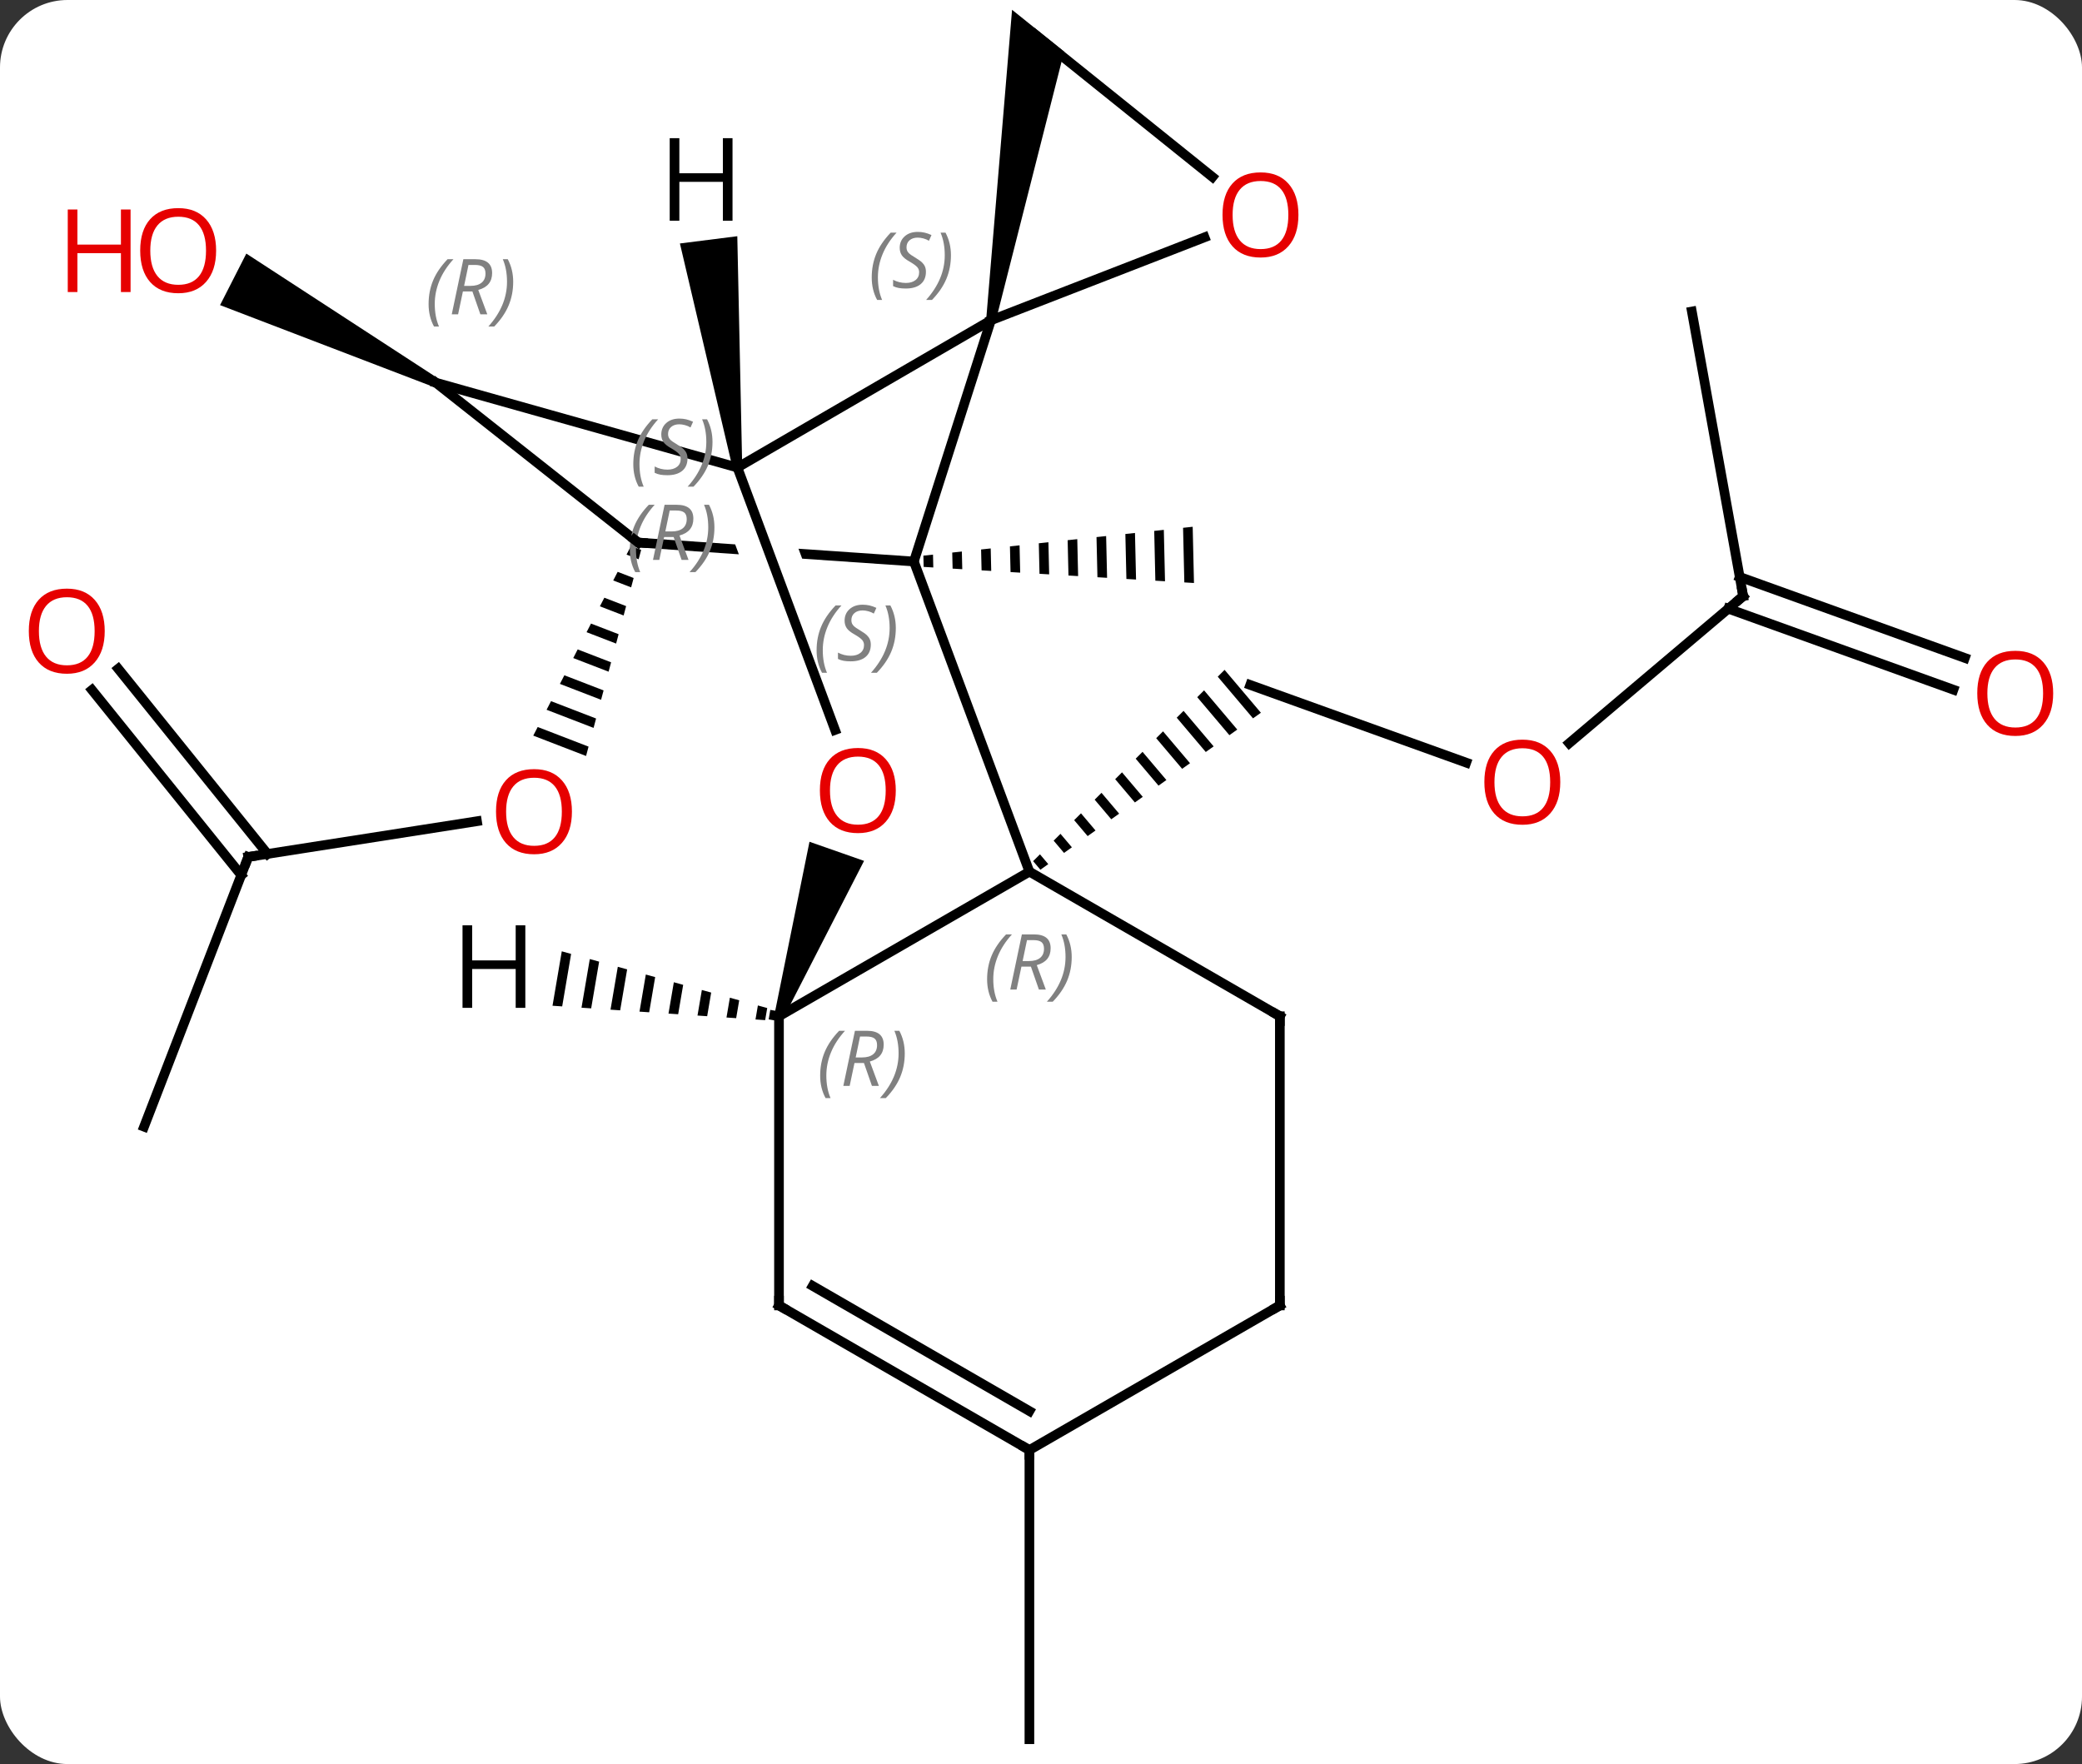 <svg width="216" viewBox="0 0 216 183" style="fill-opacity:1; color-rendering:auto; color-interpolation:auto; text-rendering:auto; stroke:black; stroke-linecap:square; stroke-miterlimit:10; shape-rendering:auto; stroke-opacity:1; fill:black; stroke-dasharray:none; font-weight:normal; stroke-width:1; font-family:'Open Sans'; font-style:normal; stroke-linejoin:miter; font-size:12; stroke-dashoffset:0; image-rendering:auto;" height="183" class="cas-substance-image" xmlns:xlink="http://www.w3.org/1999/xlink" xmlns="http://www.w3.org/2000/svg"><rect x="0" y="0" width="216" height="183" fill="#333333" stroke="none"/><svg class="cas-substance-single-component"><rect y="0" x="0" width="216" stroke="none" ry="7" rx="7" height="183" fill="white" class="cas-substance-group"/><svg y="0" x="0" width="216" viewBox="0 0 216 183" style="fill:black;" height="183" class="cas-substance-single-component-image"><svg><g><clipPath id="clipPath_c683e2ae7c7744b2b3656b0cb5ef33131" clipPathUnits="userSpaceOnUse"><path d="M-44.161 -55.928 L-46.907 -16.023 L-23.883 -14.438 L-23.883 -14.438 L-35.613 -45.965 L-29.99 -48.058 L-17.313 -13.986 L-17.313 -13.986 L-10.82 -13.54 L-8.074 -53.445 L-44.161 -55.928 Z"/></clipPath><g transform="translate(108,92)" style="text-rendering:geometricPrecision; color-rendering:optimizeQuality; color-interpolation:linearRGB; stroke-linecap:butt; image-rendering:optimizeQuality;"><path style="stroke:none;" d="M-11.204 -34.464 L-12.202 -34.357 L-12.202 -34.357 L-12.175 -33.191 L-12.175 -33.191 L-11.174 -33.131 L-11.174 -33.131 L-11.204 -34.464 ZM-8.211 -34.785 L-9.209 -34.678 L-9.209 -34.678 L-9.17 -33.012 L-9.17 -33.012 L-8.168 -32.952 L-8.168 -32.952 L-8.211 -34.785 ZM-5.217 -35.106 L-6.215 -34.999 L-6.215 -34.999 L-6.165 -32.833 L-6.165 -32.833 L-5.164 -32.773 L-5.164 -32.773 L-5.217 -35.106 ZM-2.224 -35.427 L-3.222 -35.32 L-3.222 -35.32 L-3.16 -32.654 L-3.16 -32.654 L-2.159 -32.594 L-2.159 -32.594 L-2.224 -35.427 ZM0.77 -35.748 L-0.228 -35.641 L-0.228 -35.641 L-0.155 -32.475 L-0.155 -32.475 L0.846 -32.416 L0.846 -32.416 L0.77 -35.748 ZM3.763 -36.069 L2.765 -35.962 L2.765 -35.962 L2.85 -32.296 L2.85 -32.296 L3.851 -32.237 L3.851 -32.237 L3.763 -36.069 ZM6.757 -36.39 L5.759 -36.283 L5.759 -36.283 L5.855 -32.118 L5.855 -32.118 L6.856 -32.058 L6.856 -32.058 L6.757 -36.39 ZM9.75 -36.711 L8.752 -36.604 L8.752 -36.604 L8.86 -31.939 L8.86 -31.939 L9.861 -31.879 L9.861 -31.879 L9.75 -36.711 ZM12.743 -37.032 L11.746 -36.925 L11.746 -36.925 L11.864 -31.76 L11.864 -31.76 L12.866 -31.7 L12.866 -31.7 L12.743 -37.032 ZM15.737 -37.353 L14.739 -37.246 L14.739 -37.246 L14.87 -31.581 L14.87 -31.581 L15.871 -31.521 L15.871 -31.521 L15.737 -37.353 Z"/><line y2="-12.884" y1="-20.943" x2="44.115" x1="21.708" style="fill:none;"/><path style="stroke:none;" d="M19.046 -22.51 L18.337 -21.801 L21.996 -17.479 L21.996 -17.479 L22.813 -18.06 L19.046 -22.51 ZM16.918 -20.384 L16.209 -19.675 L16.209 -19.675 L19.545 -15.734 L20.362 -16.315 L20.362 -16.315 L16.918 -20.384 ZM14.79 -18.257 L14.081 -17.549 L17.094 -13.989 L17.094 -13.989 L17.911 -14.57 L14.79 -18.257 ZM12.662 -16.131 L11.952 -15.422 L14.643 -12.244 L14.643 -12.244 L15.46 -12.826 L15.46 -12.826 L12.662 -16.131 ZM10.534 -14.005 L9.824 -13.296 L9.824 -13.296 L12.192 -10.499 L13.009 -11.081 L13.009 -11.081 L10.534 -14.005 ZM8.405 -11.879 L7.696 -11.17 L7.696 -11.17 L9.741 -8.754 L10.558 -9.336 L10.558 -9.336 L8.405 -11.879 ZM6.277 -9.753 L5.568 -9.044 L5.568 -9.044 L7.29 -7.01 L8.107 -7.591 L8.107 -7.591 L6.277 -9.753 ZM4.149 -7.627 L3.44 -6.918 L4.839 -5.265 L4.839 -5.265 L5.656 -5.846 L5.656 -5.846 L4.149 -7.627 ZM2.021 -5.5 L1.312 -4.792 L1.312 -4.792 L2.388 -3.52 L2.388 -3.52 L3.205 -4.102 L3.205 -4.102 L2.021 -5.5 ZM-0.107 -3.374 L-0.817 -2.666 L-0.817 -2.666 L-0.063 -1.775 L-0.063 -1.775 L0.754 -2.357 L0.754 -2.357 L-0.107 -3.374 Z"/><line y2="-30.159" y1="-14.901" x2="72.846" x1="54.797" style="fill:none;"/><line y2="-59.685" y1="-30.159" x2="67.524" x1="72.846" style="fill:none;"/><line y2="-20.451" y1="-28.854" x2="94.661" x1="71.303" style="fill:none;"/><line y2="-23.744" y1="-32.148" x2="95.846" x1="72.487" style="fill:none;"/><line y2="-3.102" y1="-6.808" x2="-82.245" x1="-58.516" style="fill:none;"/><path style="stroke:none;" d="M-42.537 -35.36 L-42.998 -34.466 L-42.998 -34.466 L-41.743 -33.982 L-41.483 -34.954 L-42.537 -35.36 ZM-43.919 -32.678 L-44.38 -31.783 L-44.38 -31.783 L-42.522 -31.067 L-42.262 -32.038 L-42.262 -32.038 L-43.919 -32.678 ZM-45.302 -29.995 L-45.763 -29.101 L-43.301 -28.151 L-43.301 -28.151 L-43.042 -29.123 L-43.042 -29.123 L-45.302 -29.995 ZM-46.685 -27.312 L-47.145 -26.418 L-44.081 -25.236 L-43.821 -26.208 L-43.821 -26.208 L-46.685 -27.312 ZM-48.067 -24.63 L-48.528 -23.735 L-48.528 -23.735 L-44.86 -22.32 L-44.6 -23.292 L-44.6 -23.292 L-48.067 -24.63 ZM-49.45 -21.947 L-49.911 -21.053 L-49.911 -21.053 L-45.64 -19.405 L-45.38 -20.377 L-45.38 -20.377 L-49.45 -21.947 ZM-50.833 -19.264 L-51.294 -18.37 L-51.294 -18.37 L-46.419 -16.49 L-46.419 -16.49 L-46.159 -17.462 L-46.159 -17.462 L-50.833 -19.264 ZM-52.215 -16.582 L-52.676 -15.688 L-52.676 -15.688 L-47.198 -13.575 L-47.198 -13.575 L-46.939 -14.546 L-46.939 -14.546 L-52.215 -16.582 Z"/><line y2="24.882" y1="-3.102" x2="-93.054" x1="-82.245" style="fill:none;"/><line y2="-22.624" y1="-3.414" x2="-95.735" x1="-80.249" style="fill:none;"/><line y2="-20.427" y1="-1.217" x2="-98.46" x1="-82.973" style="fill:none;"/><path style="stroke:none;" d="M-62.563 -52.751 L-63.017 -51.86 L-85.17 -60.347 L-82.444 -65.693 Z"/><line y2="58.425" y1="88.425" x2="-1.203" x1="-1.203" style="fill:none;"/><line y2="-33.75" y1="-58.776" x2="-13.188" x1="-5.193" style="fill:none;"/><line y2="-43.497" y1="-58.776" x2="-31.494" x1="-5.193" style="fill:none;"/><path style="stroke:none;" d="M-4.699 -58.7 L-5.687 -58.852 L-3.002 -90.985 L2.399 -86.645 Z"/><line y2="-67.383" y1="-58.776" x2="16.968" x1="-5.193" style="fill:none;"/><line y2="-1.575" y1="-33.75" x2="-1.203" x1="-13.188" style="fill:none;"/><line y2="-35.718" y1="-33.75" x2="-41.793" x1="-13.188" style="fill:none; clip-path:url(#clipPath_c683e2ae7c7744b2b3656b0cb5ef33131);"/><line y2="-52.305" y1="-43.497" x2="-62.79" x1="-31.494" style="fill:none;"/><line y2="-16.275" y1="-43.497" x2="-21.365" x1="-31.494" style="fill:none;"/><line y2="-73.64" y1="-88.425" x2="17.787" x1="-0.615" style="fill:none;"/><line y2="13.425" y1="-1.575" x2="-27.183" x1="-1.203" style="fill:none;"/><line y2="13.425" y1="-1.575" x2="24.78" x1="-1.203" style="fill:none;"/><line y2="-52.305" y1="-35.718" x2="-62.79" x1="-41.793" style="fill:none;"/><path style="stroke:none;" d="M-26.711 13.59 L-27.655 13.26 L-24.019 -4.677 L-18.357 -2.693 Z"/><line y2="43.425" y1="13.425" x2="-27.183" x1="-27.183" style="fill:none;"/><line y2="43.425" y1="13.425" x2="24.78" x1="24.78" style="fill:none;"/><line y2="58.425" y1="43.425" x2="-1.203" x1="-27.183" style="fill:none;"/><line y2="54.383" y1="41.404" x2="-1.203" x1="-23.683" style="fill:none;"/><line y2="58.425" y1="43.425" x2="-1.203" x1="24.78" style="fill:none;"/><path style="stroke:none;" d="M-30.998 -43.56 L-31.99 -43.434 L-37.461 -66.743 L-31.508 -67.496 Z"/><path style="stroke:none;" d="M-49.717 6.689 L-50.679 12.335 L-50.679 12.335 L-49.676 12.403 L-49.676 12.403 L-48.749 6.957 L-49.717 6.689 ZM-46.811 7.492 L-47.671 12.538 L-47.671 12.538 L-46.668 12.606 L-46.668 12.606 L-45.842 7.759 L-45.842 7.759 L-46.811 7.492 ZM-43.905 8.294 L-44.662 12.742 L-44.662 12.742 L-43.66 12.81 L-43.66 12.81 L-42.936 8.561 L-43.905 8.294 ZM-40.998 9.096 L-41.654 12.945 L-40.651 13.013 L-40.651 13.013 L-40.029 9.363 L-40.998 9.096 ZM-38.092 9.898 L-38.646 13.149 L-37.643 13.216 L-37.643 13.216 L-37.123 10.165 L-38.092 9.898 ZM-35.185 10.7 L-35.637 13.352 L-34.634 13.42 L-34.634 13.42 L-34.217 10.968 L-34.217 10.968 L-35.185 10.7 ZM-32.279 11.502 L-32.629 13.555 L-32.629 13.555 L-31.626 13.623 L-31.31 11.77 L-31.31 11.77 L-32.279 11.502 ZM-29.373 12.305 L-29.62 13.759 L-29.62 13.759 L-28.618 13.827 L-28.618 13.827 L-28.404 12.572 L-28.404 12.572 L-29.373 12.305 Z"/></g><g transform="translate(108,92)" style="fill:rgb(230,0,0); text-rendering:geometricPrecision; color-rendering:optimizeQuality; image-rendering:optimizeQuality; font-family:'Open Sans'; stroke:rgb(230,0,0); color-interpolation:linearRGB;"><path style="stroke:none;" d="M53.873 -10.861 Q53.873 -8.799 52.833 -7.619 Q51.794 -6.439 49.951 -6.439 Q48.06 -6.439 47.029 -7.604 Q45.998 -8.768 45.998 -10.877 Q45.998 -12.971 47.029 -14.119 Q48.06 -15.268 49.951 -15.268 Q51.81 -15.268 52.841 -14.096 Q53.873 -12.924 53.873 -10.861 ZM47.044 -10.861 Q47.044 -9.127 47.787 -8.221 Q48.529 -7.314 49.951 -7.314 Q51.373 -7.314 52.099 -8.213 Q52.826 -9.111 52.826 -10.861 Q52.826 -12.596 52.099 -13.486 Q51.373 -14.377 49.951 -14.377 Q48.529 -14.377 47.787 -13.479 Q47.044 -12.58 47.044 -10.861 Z"/></g><g transform="translate(108,92)" style="stroke-linecap:butt; text-rendering:geometricPrecision; color-rendering:optimizeQuality; image-rendering:optimizeQuality; font-family:'Open Sans'; color-interpolation:linearRGB; stroke-miterlimit:5;"><path style="fill:none;" d="M72.464 -29.836 L72.846 -30.159 L72.757 -30.651"/><path style="fill:rgb(230,0,0); stroke:none;" d="M105.01 -20.074 Q105.01 -18.012 103.971 -16.832 Q102.932 -15.652 101.089 -15.652 Q99.198 -15.652 98.167 -16.817 Q97.135 -17.981 97.135 -20.09 Q97.135 -22.184 98.167 -23.332 Q99.198 -24.481 101.089 -24.481 Q102.948 -24.481 103.979 -23.309 Q105.01 -22.137 105.01 -20.074 ZM98.182 -20.074 Q98.182 -18.34 98.925 -17.434 Q99.667 -16.527 101.089 -16.527 Q102.51 -16.527 103.237 -17.426 Q103.964 -18.324 103.964 -20.074 Q103.964 -21.809 103.237 -22.699 Q102.51 -23.59 101.089 -23.59 Q99.667 -23.59 98.925 -22.692 Q98.182 -21.793 98.182 -20.074 Z"/><path style="fill:rgb(230,0,0); stroke:none;" d="M-48.664 -7.801 Q-48.664 -5.739 -49.704 -4.559 Q-50.743 -3.379 -52.586 -3.379 Q-54.477 -3.379 -55.508 -4.543 Q-56.539 -5.708 -56.539 -7.817 Q-56.539 -9.911 -55.508 -11.059 Q-54.477 -12.208 -52.586 -12.208 Q-50.727 -12.208 -49.696 -11.036 Q-48.664 -9.864 -48.664 -7.801 ZM-55.493 -7.801 Q-55.493 -6.067 -54.75 -5.161 Q-54.008 -4.254 -52.586 -4.254 Q-51.164 -4.254 -50.438 -5.153 Q-49.711 -6.051 -49.711 -7.801 Q-49.711 -9.536 -50.438 -10.426 Q-51.164 -11.317 -52.586 -11.317 Q-54.008 -11.317 -54.75 -10.418 Q-55.493 -9.52 -55.493 -7.801 Z"/><path style="fill:none;" d="M-81.751 -3.179 L-82.245 -3.102 L-82.425 -2.636"/><path style="fill:rgb(230,0,0); stroke:none;" d="M-97.135 -26.527 Q-97.135 -24.465 -98.175 -23.285 Q-99.214 -22.105 -101.057 -22.105 Q-102.948 -22.105 -103.979 -23.27 Q-105.01 -24.434 -105.01 -26.543 Q-105.01 -28.637 -103.979 -29.785 Q-102.948 -30.934 -101.057 -30.934 Q-99.198 -30.934 -98.167 -29.762 Q-97.135 -28.59 -97.135 -26.527 ZM-103.964 -26.527 Q-103.964 -24.793 -103.221 -23.887 Q-102.479 -22.98 -101.057 -22.98 Q-99.635 -22.98 -98.909 -23.879 Q-98.182 -24.777 -98.182 -26.527 Q-98.182 -28.262 -98.909 -29.152 Q-99.635 -30.043 -101.057 -30.043 Q-102.479 -30.043 -103.221 -29.145 Q-103.964 -28.246 -103.964 -26.527 Z"/><path style="fill:rgb(230,0,0); stroke:none;" d="M-85.579 -66.001 Q-85.579 -63.939 -86.619 -62.759 Q-87.658 -61.579 -89.501 -61.579 Q-91.392 -61.579 -92.423 -62.743 Q-93.454 -63.908 -93.454 -66.017 Q-93.454 -68.111 -92.423 -69.259 Q-91.392 -70.408 -89.501 -70.408 Q-87.642 -70.408 -86.611 -69.236 Q-85.579 -68.064 -85.579 -66.001 ZM-92.408 -66.001 Q-92.408 -64.267 -91.665 -63.361 Q-90.923 -62.454 -89.501 -62.454 Q-88.079 -62.454 -87.353 -63.353 Q-86.626 -64.251 -86.626 -66.001 Q-86.626 -67.736 -87.353 -68.626 Q-88.079 -69.517 -89.501 -69.517 Q-90.923 -69.517 -91.665 -68.618 Q-92.408 -67.72 -92.408 -66.001 Z"/><path style="fill:rgb(230,0,0); stroke:none;" d="M-94.454 -61.704 L-95.454 -61.704 L-95.454 -65.736 L-99.97 -65.736 L-99.97 -61.704 L-100.97 -61.704 L-100.97 -70.267 L-99.97 -70.267 L-99.97 -66.626 L-95.454 -66.626 L-95.454 -70.267 L-94.454 -70.267 L-94.454 -61.704 Z"/></g><g transform="translate(108,92)" style="stroke-linecap:butt; font-size:8.4px; fill:gray; text-rendering:geometricPrecision; image-rendering:optimizeQuality; color-rendering:optimizeQuality; font-family:'Open Sans'; font-style:italic; stroke:gray; color-interpolation:linearRGB; stroke-miterlimit:5;"><path style="stroke:none;" d="M-17.561 -63.21 Q-17.561 -64.538 -17.093 -65.663 Q-16.624 -66.788 -15.593 -67.866 L-14.983 -67.866 Q-15.952 -66.804 -16.436 -65.632 Q-16.921 -64.46 -16.921 -63.225 Q-16.921 -61.897 -16.483 -60.882 L-16.999 -60.882 Q-17.561 -61.913 -17.561 -63.21 ZM-11.939 -63.804 Q-11.939 -62.975 -12.486 -62.522 Q-13.033 -62.069 -14.033 -62.069 Q-14.439 -62.069 -14.751 -62.124 Q-15.064 -62.179 -15.345 -62.319 L-15.345 -62.975 Q-14.72 -62.647 -14.017 -62.647 Q-13.392 -62.647 -13.017 -62.944 Q-12.642 -63.241 -12.642 -63.757 Q-12.642 -64.069 -12.845 -64.296 Q-13.048 -64.522 -13.611 -64.85 Q-14.204 -65.179 -14.431 -65.507 Q-14.658 -65.835 -14.658 -66.288 Q-14.658 -67.022 -14.142 -67.483 Q-13.626 -67.944 -12.783 -67.944 Q-12.408 -67.944 -12.072 -67.866 Q-11.736 -67.788 -11.361 -67.616 L-11.626 -67.022 Q-11.876 -67.179 -12.197 -67.265 Q-12.517 -67.35 -12.783 -67.35 Q-13.314 -67.35 -13.634 -67.077 Q-13.954 -66.804 -13.954 -66.335 Q-13.954 -66.132 -13.884 -65.983 Q-13.814 -65.835 -13.673 -65.702 Q-13.533 -65.569 -13.111 -65.319 Q-12.548 -64.975 -12.345 -64.78 Q-12.142 -64.585 -12.04 -64.35 Q-11.939 -64.116 -11.939 -63.804 ZM-9.344 -65.522 Q-9.344 -64.194 -9.821 -63.061 Q-10.297 -61.929 -11.313 -60.882 L-11.922 -60.882 Q-9.985 -63.038 -9.985 -65.522 Q-9.985 -66.85 -10.422 -67.866 L-9.907 -67.866 Q-9.344 -66.804 -9.344 -65.522 Z"/><path style="stroke:none;" d="M-23.28 -24.535 Q-23.28 -25.863 -22.811 -26.988 Q-22.343 -28.113 -21.311 -29.191 L-20.702 -29.191 Q-21.671 -28.128 -22.155 -26.956 Q-22.64 -25.785 -22.64 -24.55 Q-22.64 -23.222 -22.202 -22.206 L-22.718 -22.206 Q-23.28 -23.238 -23.28 -24.535 ZM-17.658 -25.128 Q-17.658 -24.3 -18.204 -23.847 Q-18.751 -23.394 -19.751 -23.394 Q-20.158 -23.394 -20.47 -23.449 Q-20.783 -23.503 -21.064 -23.644 L-21.064 -24.3 Q-20.439 -23.972 -19.736 -23.972 Q-19.111 -23.972 -18.736 -24.269 Q-18.361 -24.566 -18.361 -25.081 Q-18.361 -25.394 -18.564 -25.621 Q-18.767 -25.847 -19.329 -26.175 Q-19.923 -26.503 -20.15 -26.831 Q-20.376 -27.16 -20.376 -27.613 Q-20.376 -28.347 -19.861 -28.808 Q-19.345 -29.269 -18.501 -29.269 Q-18.126 -29.269 -17.79 -29.191 Q-17.454 -29.113 -17.079 -28.941 L-17.345 -28.347 Q-17.595 -28.503 -17.915 -28.589 Q-18.236 -28.675 -18.501 -28.675 Q-19.033 -28.675 -19.353 -28.402 Q-19.673 -28.128 -19.673 -27.66 Q-19.673 -27.456 -19.603 -27.308 Q-19.533 -27.16 -19.392 -27.027 Q-19.251 -26.894 -18.829 -26.644 Q-18.267 -26.3 -18.064 -26.105 Q-17.861 -25.91 -17.759 -25.675 Q-17.658 -25.441 -17.658 -25.128 ZM-15.063 -26.847 Q-15.063 -25.519 -15.54 -24.386 Q-16.016 -23.253 -17.032 -22.206 L-17.641 -22.206 Q-15.704 -24.363 -15.704 -26.847 Q-15.704 -28.175 -16.141 -29.191 L-15.626 -29.191 Q-15.063 -28.128 -15.063 -26.847 Z"/><path style="stroke:none;" d="M-42.658 -34.978 Q-42.658 -36.307 -42.19 -37.432 Q-41.721 -38.557 -40.69 -39.635 L-40.08 -39.635 Q-41.049 -38.572 -41.533 -37.4 Q-42.018 -36.228 -42.018 -34.994 Q-42.018 -33.666 -41.58 -32.65 L-42.096 -32.65 Q-42.658 -33.682 -42.658 -34.978 ZM-39.098 -36.291 L-39.598 -33.916 L-40.255 -33.916 L-39.051 -39.635 L-37.801 -39.635 Q-36.067 -39.635 -36.067 -38.197 Q-36.067 -36.838 -37.505 -36.447 L-36.567 -33.916 L-37.286 -33.916 L-38.114 -36.291 L-39.098 -36.291 ZM-38.52 -39.041 Q-38.911 -37.119 -38.973 -36.869 L-38.317 -36.869 Q-37.567 -36.869 -37.161 -37.197 Q-36.755 -37.525 -36.755 -38.15 Q-36.755 -38.619 -37.012 -38.83 Q-37.27 -39.041 -37.864 -39.041 L-38.52 -39.041 ZM-33.881 -37.291 Q-33.881 -35.963 -34.358 -34.83 Q-34.834 -33.697 -35.85 -32.65 L-36.459 -32.65 Q-34.522 -34.807 -34.522 -37.291 Q-34.522 -38.619 -34.959 -39.635 L-34.444 -39.635 Q-33.881 -38.572 -33.881 -37.291 Z"/></g><g transform="translate(108,92)" style="stroke-linecap:butt; fill:rgb(230,0,0); text-rendering:geometricPrecision; color-rendering:optimizeQuality; image-rendering:optimizeQuality; font-family:'Open Sans'; stroke:rgb(230,0,0); color-interpolation:linearRGB; stroke-miterlimit:5;"><path style="stroke:none;" d="M26.707 -69.706 Q26.707 -67.644 25.668 -66.464 Q24.629 -65.284 22.786 -65.284 Q20.895 -65.284 19.864 -66.448 Q18.832 -67.613 18.832 -69.722 Q18.832 -71.816 19.864 -72.964 Q20.895 -74.113 22.786 -74.113 Q24.645 -74.113 25.676 -72.941 Q26.707 -71.769 26.707 -69.706 ZM19.879 -69.706 Q19.879 -67.972 20.622 -67.066 Q21.364 -66.159 22.786 -66.159 Q24.207 -66.159 24.934 -67.058 Q25.661 -67.956 25.661 -69.706 Q25.661 -71.441 24.934 -72.331 Q24.207 -73.222 22.786 -73.222 Q21.364 -73.222 20.622 -72.323 Q19.879 -71.425 19.879 -69.706 Z"/></g><g transform="translate(108,92)" style="stroke-linecap:butt; font-size:8.4px; fill:gray; text-rendering:geometricPrecision; image-rendering:optimizeQuality; color-rendering:optimizeQuality; font-family:'Open Sans'; font-style:italic; stroke:gray; color-interpolation:linearRGB; stroke-miterlimit:5;"><path style="stroke:none;" d="M-5.591 9.589 Q-5.591 8.261 -5.123 7.136 Q-4.654 6.011 -3.623 4.933 L-3.013 4.933 Q-3.982 5.995 -4.466 7.167 Q-4.951 8.339 -4.951 9.573 Q-4.951 10.902 -4.513 11.917 L-5.029 11.917 Q-5.591 10.886 -5.591 9.589 ZM-2.031 8.277 L-2.531 10.652 L-3.188 10.652 L-1.984 4.933 L-0.735 4.933 Q1 4.933 1 6.37 Q1 7.73 -0.438 8.12 L0.5 10.652 L-0.219 10.652 L-1.047 8.277 L-2.031 8.277 ZM-1.453 5.527 Q-1.844 7.448 -1.906 7.698 L-1.25 7.698 Q-0.5 7.698 -0.094 7.37 Q0.312 7.042 0.312 6.417 Q0.312 5.948 0.055 5.737 Q-0.203 5.527 -0.797 5.527 L-1.453 5.527 ZM3.186 7.277 Q3.186 8.605 2.709 9.738 Q2.233 10.87 1.217 11.917 L0.608 11.917 Q2.545 9.761 2.545 7.277 Q2.545 5.948 2.108 4.933 L2.623 4.933 Q3.186 5.995 3.186 7.277 Z"/><path style="fill:none; stroke:black;" d="M-41.294 -35.684 L-41.793 -35.718 L-42.185 -36.028"/><path style="stroke:none;" d="M-42.298 -43.843 Q-42.298 -45.171 -41.829 -46.296 Q-41.361 -47.421 -40.329 -48.499 L-39.72 -48.499 Q-40.689 -47.437 -41.173 -46.265 Q-41.657 -45.093 -41.657 -43.859 Q-41.657 -42.531 -41.22 -41.515 L-41.736 -41.515 Q-42.298 -42.546 -42.298 -43.843 ZM-36.675 -44.437 Q-36.675 -43.609 -37.222 -43.156 Q-37.769 -42.702 -38.769 -42.702 Q-39.175 -42.702 -39.488 -42.757 Q-39.8 -42.812 -40.082 -42.952 L-40.082 -43.609 Q-39.457 -43.281 -38.754 -43.281 Q-38.129 -43.281 -37.754 -43.577 Q-37.379 -43.874 -37.379 -44.39 Q-37.379 -44.702 -37.582 -44.929 Q-37.785 -45.156 -38.347 -45.484 Q-38.941 -45.812 -39.168 -46.14 Q-39.394 -46.468 -39.394 -46.921 Q-39.394 -47.656 -38.879 -48.117 Q-38.363 -48.577 -37.519 -48.577 Q-37.144 -48.577 -36.808 -48.499 Q-36.472 -48.421 -36.097 -48.249 L-36.363 -47.656 Q-36.613 -47.812 -36.933 -47.898 Q-37.254 -47.984 -37.519 -47.984 Q-38.05 -47.984 -38.371 -47.71 Q-38.691 -47.437 -38.691 -46.968 Q-38.691 -46.765 -38.621 -46.617 Q-38.55 -46.468 -38.41 -46.335 Q-38.269 -46.202 -37.847 -45.952 Q-37.285 -45.609 -37.082 -45.413 Q-36.879 -45.218 -36.777 -44.984 Q-36.675 -44.749 -36.675 -44.437 ZM-34.081 -46.156 Q-34.081 -44.827 -34.557 -43.695 Q-35.034 -42.562 -36.05 -41.515 L-36.659 -41.515 Q-34.722 -43.671 -34.722 -46.156 Q-34.722 -47.484 -35.159 -48.499 L-34.644 -48.499 Q-34.081 -47.437 -34.081 -46.156 Z"/><path style="stroke:none;" d="M-63.535 -60.454 Q-63.535 -61.782 -63.067 -62.907 Q-62.598 -64.032 -61.567 -65.11 L-60.957 -65.11 Q-61.926 -64.047 -62.41 -62.876 Q-62.895 -61.704 -62.895 -60.469 Q-62.895 -59.141 -62.457 -58.126 L-62.973 -58.126 Q-63.535 -59.157 -63.535 -60.454 ZM-59.975 -61.766 L-60.475 -59.391 L-61.132 -59.391 L-59.928 -65.11 L-58.678 -65.11 Q-56.944 -65.11 -56.944 -63.672 Q-56.944 -62.313 -58.382 -61.922 L-57.444 -59.391 L-58.163 -59.391 L-58.991 -61.766 L-59.975 -61.766 ZM-59.397 -64.516 Q-59.788 -62.594 -59.85 -62.344 L-59.194 -62.344 Q-58.444 -62.344 -58.038 -62.672 Q-57.632 -63.001 -57.632 -63.626 Q-57.632 -64.094 -57.889 -64.305 Q-58.147 -64.516 -58.741 -64.516 L-59.397 -64.516 ZM-54.758 -62.766 Q-54.758 -61.438 -55.235 -60.305 Q-55.711 -59.172 -56.727 -58.126 L-57.336 -58.126 Q-55.399 -60.282 -55.399 -62.766 Q-55.399 -64.094 -55.836 -65.11 L-55.321 -65.11 Q-54.758 -64.047 -54.758 -62.766 Z"/></g><g transform="translate(108,92)" style="stroke-linecap:butt; fill:rgb(230,0,0); text-rendering:geometricPrecision; color-rendering:optimizeQuality; image-rendering:optimizeQuality; font-family:'Open Sans'; stroke:rgb(230,0,0); color-interpolation:linearRGB; stroke-miterlimit:5;"><path style="stroke:none;" d="M-15.065 -9.994 Q-15.065 -7.932 -16.104 -6.752 Q-17.143 -5.572 -18.986 -5.572 Q-20.877 -5.572 -21.908 -6.737 Q-22.939 -7.901 -22.939 -10.01 Q-22.939 -12.104 -21.908 -13.252 Q-20.877 -14.401 -18.986 -14.401 Q-17.127 -14.401 -16.096 -13.229 Q-15.065 -12.057 -15.065 -9.994 ZM-21.893 -9.994 Q-21.893 -8.26 -21.15 -7.354 Q-20.408 -6.447 -18.986 -6.447 Q-17.564 -6.447 -16.838 -7.346 Q-16.111 -8.244 -16.111 -9.994 Q-16.111 -11.729 -16.838 -12.619 Q-17.564 -13.51 -18.986 -13.51 Q-20.408 -13.51 -21.15 -12.611 Q-21.893 -11.713 -21.893 -9.994 Z"/><path style="fill:none; stroke:black;" d="M-27.676 13.341 L-27.183 13.425 L-27.018 12.953"/></g><g transform="translate(108,92)" style="stroke-linecap:butt; font-size:8.4px; fill:gray; text-rendering:geometricPrecision; image-rendering:optimizeQuality; color-rendering:optimizeQuality; font-family:'Open Sans'; font-style:italic; stroke:gray; color-interpolation:linearRGB; stroke-miterlimit:5;"><path style="stroke:none;" d="M-22.911 19.589 Q-22.911 18.261 -22.443 17.136 Q-21.974 16.011 -20.943 14.933 L-20.333 14.933 Q-21.302 15.995 -21.786 17.167 Q-22.271 18.339 -22.271 19.573 Q-22.271 20.901 -21.833 21.917 L-22.349 21.917 Q-22.911 20.886 -22.911 19.589 ZM-19.351 18.276 L-19.851 20.651 L-20.508 20.651 L-19.304 14.933 L-18.054 14.933 Q-16.32 14.933 -16.32 16.37 Q-16.32 17.73 -17.758 18.12 L-16.82 20.651 L-17.539 20.651 L-18.367 18.276 L-19.351 18.276 ZM-18.773 15.527 Q-19.164 17.448 -19.226 17.698 L-18.57 17.698 Q-17.82 17.698 -17.414 17.37 Q-17.008 17.042 -17.008 16.417 Q-17.008 15.948 -17.265 15.737 Q-17.523 15.527 -18.117 15.527 L-18.773 15.527 ZM-14.134 17.276 Q-14.134 18.605 -14.611 19.737 Q-15.087 20.87 -16.103 21.917 L-16.712 21.917 Q-14.775 19.761 -14.775 17.276 Q-14.775 15.948 -15.212 14.933 L-14.697 14.933 Q-14.134 15.995 -14.134 17.276 Z"/><path style="fill:none; stroke:black;" d="M24.347 13.175 L24.78 13.425 L24.78 13.925"/><path style="fill:none; stroke:black;" d="M-27.183 42.925 L-27.183 43.425 L-26.75 43.675"/><path style="fill:none; stroke:black;" d="M24.78 42.925 L24.78 43.425 L24.347 43.675"/><path style="fill:none; stroke:black;" d="M-1.636 58.175 L-1.203 58.425 L-1.203 58.925"/></g><g transform="translate(108,92)" style="stroke-linecap:butt; text-rendering:geometricPrecision; color-rendering:optimizeQuality; image-rendering:optimizeQuality; font-family:'Open Sans'; color-interpolation:linearRGB; stroke-miterlimit:5;"><path style="stroke:none;" d="M-32.004 -69.104 L-33.004 -69.104 L-33.004 -73.135 L-37.52 -73.135 L-37.52 -69.104 L-38.52 -69.104 L-38.52 -77.666 L-37.52 -77.666 L-37.52 -74.026 L-33.004 -74.026 L-33.004 -77.666 L-32.004 -77.666 L-32.004 -69.104 Z"/><path style="stroke:none;" d="M-53.499 12.553 L-54.499 12.553 L-54.499 8.522 L-59.015 8.522 L-59.015 12.553 L-60.015 12.553 L-60.015 3.991 L-59.015 3.991 L-59.015 7.631 L-54.499 7.631 L-54.499 3.991 L-53.499 3.991 L-53.499 12.553 Z"/></g></g></svg></svg></svg></svg>